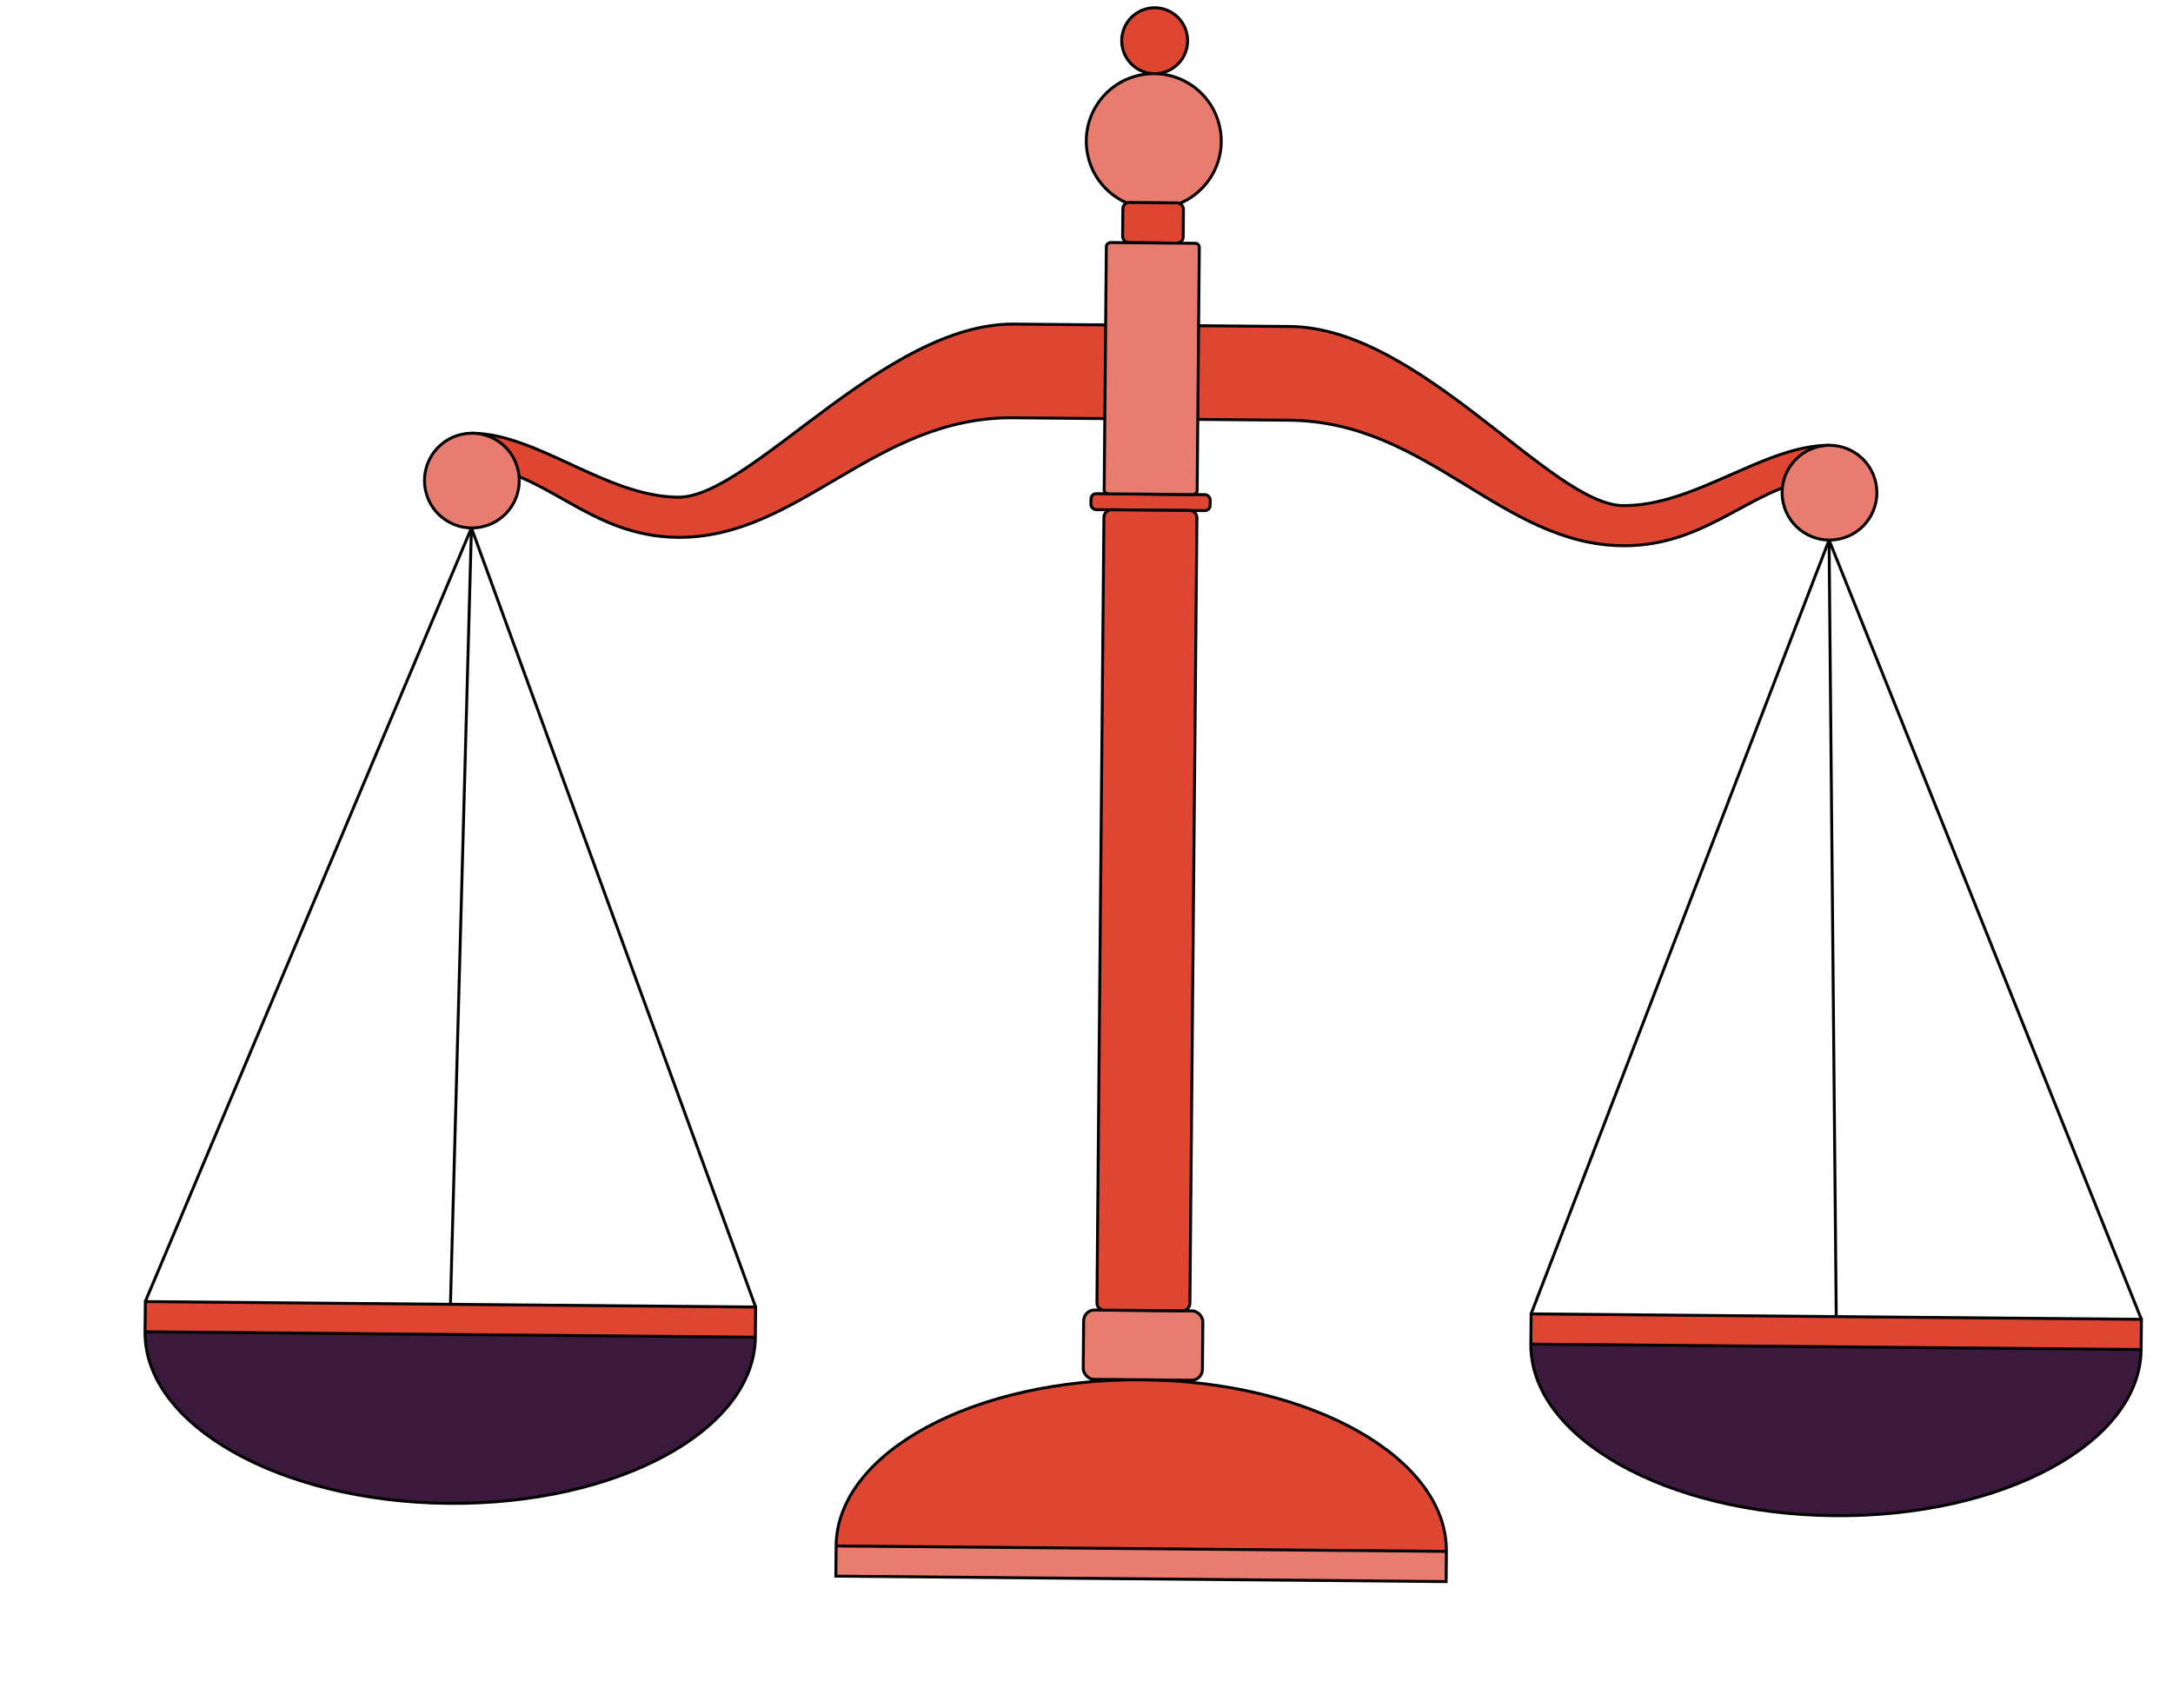 <svg xmlns="http://www.w3.org/2000/svg" width="383.638" height="301.522" viewBox="0 0 383.638 301.522">
  <g id="EMCQ-Balance" transform="matrix(0.978, -0.208, 0.208, 0.978, -14.968, 47.512)">
    <circle id="Ellipse_2" data-name="Ellipse 2" cx="5.818" cy="5.818" r="5.818" transform="translate(216.632 0.259)" fill="#de4632"/>
    <path id="Tracé_125" data-name="Tracé 125" d="M.659,126.728c-3.57,16.078,17.087,34.34,46.139,40.79s55.491-1.356,59.065-17.427l1.155-5.208L1.822,121.528Z" transform="translate(0 65.238)" fill="#3b193d"/>
    <rect id="Rectangle_16" data-name="Rectangle 16" width="107.765" height="5.334" transform="translate(1.816 186.759) rotate(12.517)" fill="#de4632"/>
    <line id="Ligne_4" data-name="Ligne 4" x2="105.204" y2="23.355" transform="translate(0.659 191.966)" fill="none" stroke="#000" stroke-miterlimit="10" stroke-width="0.516"/>
    <path id="Tracé_126" data-name="Tracé 126" d="M59.173,31.822c11.243,2.5,20.762,15.841,33.183,18.609s42-22.525,64.4-17.553l16.362,3.633L169.531,52.66l-16.361-3.633c-23.934-5.314-41.4,12.973-62.35,8.322C75.2,53.881,70.267,40.307,57.9,37.562" transform="translate(31.009 16.98)" fill="#de4632"/>
    <path id="Tracé_127" data-name="Tracé 127" d="M59.173,31.822c11.243,2.5,20.762,15.841,33.183,18.609s42-22.525,64.4-17.553l16.362,3.633L169.531,52.66l-16.361-3.633c-23.934-5.314-41.4,12.973-62.35,8.322C75.2,53.881,70.267,40.307,57.9,37.562" transform="translate(31.009 16.98)" fill="none" stroke="#000" stroke-miterlimit="10" stroke-width="0.516"/>
    <path id="Tracé_128" data-name="Tracé 128" d="M.659,126.728c-3.57,16.078,17.087,34.34,46.139,40.79s55.491-1.356,59.065-17.427l1.155-5.208L1.822,121.528Z" transform="translate(0 65.238)" fill="none" stroke="#000" stroke-miterlimit="10" stroke-width="0.516"/>
    <path id="Tracé_129" data-name="Tracé 129" d="M178.61,195.711c3.57-16.078-17.087-34.34-46.139-40.79s-55.5,1.357-59.058,17.434l-1.157,5.206,105.2,23.357Z" transform="translate(38.733 81.984)" fill="#de4632"/>
    <rect id="Rectangle_17" data-name="Rectangle 17" width="107.765" height="5.334" transform="translate(216.187 282.903) rotate(-167.483)" fill="#e87c6e"/>
    <line id="Ligne_5" data-name="Ligne 5" x1="105.203" y1="23.355" transform="translate(112.14 254.339)" fill="none" stroke="#000" stroke-miterlimit="10" stroke-width="0.516"/>
    <path id="Tracé_130" data-name="Tracé 130" d="M178.61,195.711c3.57-16.078-17.087-34.34-46.139-40.79s-55.5,1.357-59.058,17.434l-1.157,5.206,105.2,23.357Z" transform="translate(38.733 81.984)" fill="none" stroke="#000" stroke-miterlimit="10" stroke-width="0.516"/>
    <path id="Tracé_131" data-name="Tracé 131" d="M1.271,164.066,86.013,42.441l20.461,144.981" transform="translate(0.545 22.692)" fill="none" stroke="#000" stroke-miterlimit="10" stroke-width="0.516"/>
    <line id="Ligne_6" data-name="Ligne 6" y1="133.303" x2="32.14" transform="translate(54.417 65.133)" fill="none" stroke="#000" stroke-miterlimit="10" stroke-width="0.516"/>
    <circle id="Ellipse_3" data-name="Ellipse 3" cx="8.365" cy="8.365" r="8.365" transform="translate(80.006 48.602)" fill="#e87c6e"/>
    <circle id="Ellipse_4" data-name="Ellipse 4" cx="8.365" cy="8.365" r="8.365" transform="translate(80.006 48.602)" fill="none" stroke="#000" stroke-miterlimit="10" stroke-width="0.516"/>
    <path id="Tracé_132" data-name="Tracé 132" d="M261.184,184.569c-3.57,16.078-30.013,23.883-59.058,17.434s-49.708-24.712-46.139-40.79l1.157-5.208,105.2,23.355Z" transform="translate(83.56 83.786)" fill="#3b193d"/>
    <rect id="Rectangle_18" data-name="Rectangle 18" width="107.765" height="5.334" transform="translate(344.743 268.355) rotate(-167.483)" fill="#de4632"/>
    <line id="Ligne_7" data-name="Ligne 7" x1="105.204" y1="23.355" transform="translate(239.54 244.999)" fill="none" stroke="#000" stroke-miterlimit="10" stroke-width="0.516"/>
    <path id="Tracé_133" data-name="Tracé 133" d="M248.961,80.986c-11.242-2.5-25.513,5.574-37.94,2.814S182.5,45.618,160.1,40.646l-16.367-3.633-3.585,16.149,16.361,3.633c23.934,5.314,32.025,29.275,52.97,33.924,15.621,3.468,25.838-6.744,38.2-4" transform="translate(75.256 19.772)" fill="#de4632"/>
    <path id="Tracé_134" data-name="Tracé 134" d="M248.961,80.986c-11.242-2.5-25.513,5.574-37.94,2.814S182.5,45.618,160.1,40.646l-16.367-3.633-3.585,16.149,16.361,3.633c23.934,5.314,32.025,29.275,52.97,33.924,15.621,3.468,25.838-6.744,38.2-4" transform="translate(75.256 19.772)" fill="none" stroke="#000" stroke-miterlimit="10" stroke-width="0.516"/>
    <path id="Tracé_135" data-name="Tracé 135" d="M261.184,184.569c-3.57,16.078-30.013,23.883-59.058,17.434s-49.708-24.712-46.139-40.79l1.157-5.208,105.2,23.355Z" transform="translate(83.56 83.786)" fill="none" stroke="#000" stroke-miterlimit="10" stroke-width="0.516"/>
    <path id="Tracé_136" data-name="Tracé 136" d="M261.8,222.282,236.483,76.223l-79.889,122.7" transform="translate(84.103 40.866)" fill="none" stroke="#000" stroke-miterlimit="10" stroke-width="0.516"/>
    <line id="Ligne_8" data-name="Ligne 8" y1="134.381" x2="27.288" transform="translate(293.298 117.089)" fill="none" stroke="#000" stroke-miterlimit="10" stroke-width="0.516"/>
    <circle id="Ellipse_5" data-name="Ellipse 5" cx="8.365" cy="8.365" r="8.365" transform="translate(314.034 100.559)" fill="#e87c6e"/>
    <circle id="Ellipse_6" data-name="Ellipse 6" cx="8.365" cy="8.365" r="8.365" transform="translate(314.034 100.559)" fill="none" stroke="#000" stroke-miterlimit="10" stroke-width="0.516"/>
    <circle id="Ellipse_7" data-name="Ellipse 7" cx="5.818" cy="5.818" r="5.818" transform="translate(216.632 0.259)" fill="none" stroke="#000" stroke-miterlimit="10" stroke-width="0.516"/>
    <circle id="Ellipse_8" data-name="Ellipse 8" cx="11.913" cy="11.913" r="11.913" transform="translate(206.694 11.475)" fill="#e87c6e"/>
    <circle id="Ellipse_9" data-name="Ellipse 9" cx="11.913" cy="11.913" r="11.913" transform="translate(206.694 11.475)" fill="none" stroke="#000" stroke-miterlimit="10" stroke-width="0.516"/>
    <rect id="Rectangle_19" data-name="Rectangle 19" width="10.697" height="7.107" rx="1.1" transform="translate(211.03 32.838) rotate(12.517)" fill="#de4632"/>
    <rect id="Rectangle_20" data-name="Rectangle 20" width="10.697" height="7.107" rx="1.1" transform="translate(211.03 32.838) rotate(12.517)" fill="none" stroke="#000" stroke-miterlimit="10" stroke-width="0.516"/>
    <rect id="Rectangle_21" data-name="Rectangle 21" width="21.05" height="2.819" rx="0.916" transform="translate(194.821 81.966) rotate(12.517)" fill="#de4632"/>
    <rect id="Rectangle_22" data-name="Rectangle 22" width="21.05" height="2.819" rx="0.916" transform="translate(194.821 81.966) rotate(12.517)" fill="none" stroke="#000" stroke-miterlimit="10" stroke-width="0.516"/>
    <rect id="Rectangle_23" data-name="Rectangle 23" width="21.05" height="12.242" rx="1.91" transform="translate(163.582 222.672) rotate(12.517)" fill="#e87c6e"/>
    <rect id="Rectangle_24" data-name="Rectangle 24" width="21.05" height="12.242" rx="1.91" transform="translate(163.582 222.672) rotate(12.517)" fill="none" stroke="#000" stroke-miterlimit="10" stroke-width="0.516"/>
    <rect id="Rectangle_25" data-name="Rectangle 25" width="44.367" height="16.418" rx="0.711" transform="translate(222.726 42.714) rotate(102.517)" fill="#e87c6e"/>
    <rect id="Rectangle_26" data-name="Rectangle 26" width="44.367" height="16.418" rx="0.711" transform="translate(222.726 42.714) rotate(102.517)" fill="none" stroke="#000" stroke-miterlimit="10" stroke-width="0.516"/>
    <rect id="Rectangle_27" data-name="Rectangle 27" width="141.314" height="16.418" rx="1.269" transform="translate(212.498 88.779) rotate(102.517)" fill="#de4632"/>
    <rect id="Rectangle_28" data-name="Rectangle 28" width="141.314" height="16.418" rx="1.269" transform="translate(212.498 88.779) rotate(102.517)" fill="none" stroke="#000" stroke-miterlimit="10" stroke-width="0.516"/>
  </g>
</svg>
